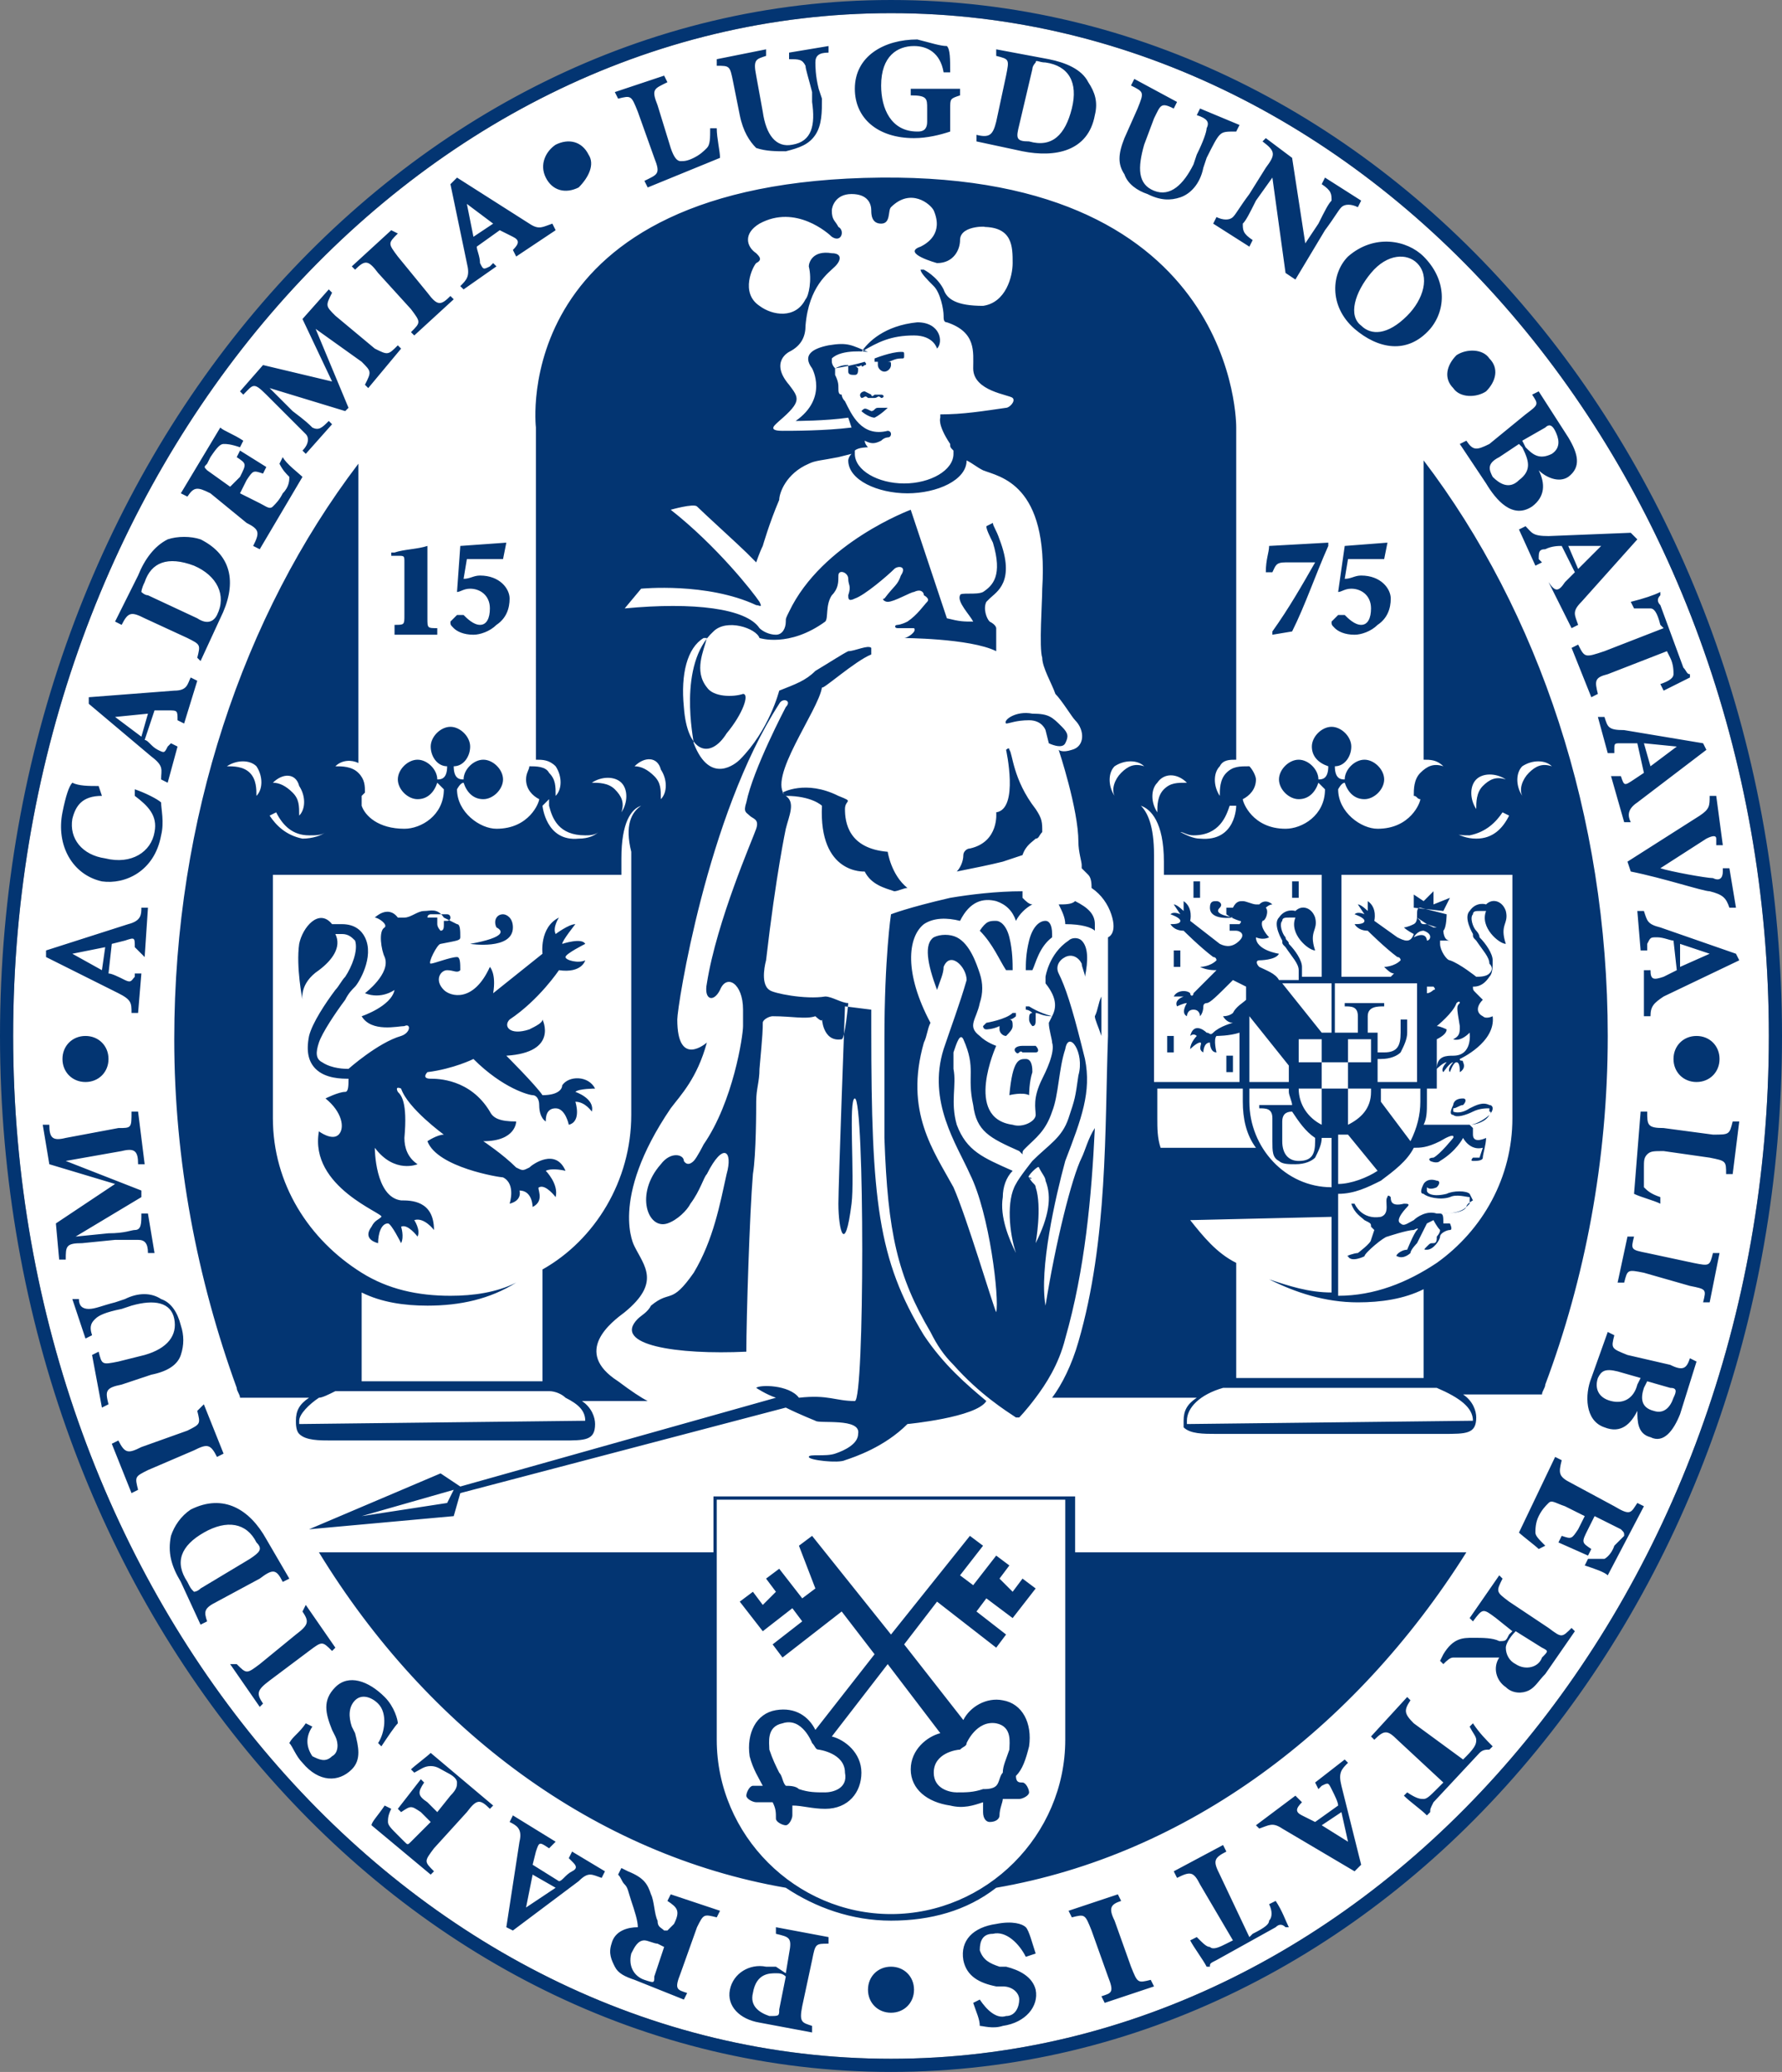 <?xml version="1.0" encoding="utf-8"?>
<!-- Generator: Adobe Illustrator 27.8.1, SVG Export Plug-In . SVG Version: 6.00 Build 0)  -->
<svg version="1.1" id="Laag_1" xmlns="http://www.w3.org/2000/svg" xmlns:xlink="http://www.w3.org/1999/xlink" x="0px" y="0px"
	 viewBox="0 0 54.2 63" style="enable-background:new 0 0 54.2 63;" xml:space="preserve">
<rect x="0" y="0" width="54.2" height="63" fill="#808080" stroke="none"/>
<style type="text/css">
	.st0{fill:#FFFFFF;}
	.st1{fill:#033572;}
</style>
<g>
	<g>
		<g>
			<path class="st0" d="M27.1,0.4c-14.7,0-26.7,14-26.7,31.1s12,31.1,26.7,31.1s26.7-14,26.7-31.1S41.8,0.4,27.1,0.4z"/>
			<path class="st1" d="M12,16.8c0.3-0.1,0.7-0.1,1-0.2v2.2c0,0.3,0,0.3,0.3,0.3v0.2H12V19c0.3,0,0.3,0,0.3-0.3v-1.6
				c0-0.2,0-0.2-0.2-0.2h-0.2v-0.1H12z M38.6,16.6c0,0.2-0.1,0.4-0.1,0.8h0.2c0.1-0.2,0.1-0.3,0.4-0.3H40c-0.4,0.7-0.8,1.4-1.3,2.1
				v0.1l0.6-0.1c0.4-0.8,0.7-1.7,1.1-2.6v-0.1L38.6,16.6L38.6,16.6z M40.9,16.6L40.7,18c0.1,0,0.2-0.1,0.4-0.1
				c0.3,0,0.6,0.2,0.6,0.6c0,0.3-0.1,0.5-0.3,0.5s-0.4-0.2-0.5-0.3c0,0-0.1,0-0.2,0c-0.1,0.1-0.1,0.1-0.2,0.2c0,0.1,0,0.1,0.1,0.2
				c0.1,0.1,0.3,0.2,0.6,0.2c0.2,0,0.5-0.1,0.7-0.3c0.3-0.2,0.4-0.5,0.4-0.8s-0.3-0.7-0.9-0.7c-0.2,0-0.3,0.1-0.5,0.1L41,17h1.1
				l0.1-0.5L40.9,16.6L40.9,16.6z M14,16.6L13.9,18c0.1,0,0.2-0.1,0.4-0.1c0.3,0,0.6,0.2,0.6,0.6c0,0.3-0.1,0.5-0.3,0.5
				s-0.4-0.2-0.5-0.3c0,0-0.1,0-0.2,0c-0.1,0.1-0.1,0.1-0.2,0.2c0,0.1,0,0.1,0.1,0.2c0.1,0.1,0.3,0.2,0.6,0.2c0.2,0,0.5-0.1,0.7-0.3
				c0.3-0.2,0.4-0.5,0.4-0.8s-0.3-0.7-0.9-0.7c-0.2,0-0.3,0.1-0.5,0.1l0.1-0.6h1.1l0.1-0.5L14,16.6L14,16.6z M53.8,31.5
				c0,17.1-12,31.1-26.7,31.1S0.4,48.6,0.4,31.5s12-31.1,26.7-31.1S53.8,14.4,53.8,31.5z M54.2,31.5C54.2,14.1,42.1,0,27.1,0
				C12.2,0,0,14.1,0,31.5S12.2,63,27.1,63C42.1,63,54.2,48.9,54.2,31.5z M26.2,12.5c0.1,0.1,0.3,0.2,0.4,0.2
				c0.2-0.1,0.4-0.3,0.4-0.3c-0.1,0-0.2,0-0.3,0s-0.1,0.1-0.2,0.1C26.3,12.4,26.3,12.4,26.2,12.5 M26.3,11.9c-0.1,0-0.2,0.1-0.1,0.2
				c0.1,0,0.1-0.1,0.2,0c0,0,0.1,0,0.2,0c0.1,0,0.1-0.1,0.2,0c0.1,0,0.1-0.1,0-0.1s-0.1,0-0.2,0c-0.1,0.1-0.1,0-0.1,0
				C26.3,11.9,26.3,11.9,26.3,11.9 M26.7,11.1L26.7,11.1L26.7,11.1L26.7,11.1z M27.4,10.7c-0.3,0-0.8,0.2-0.8,0.2V11h0.1l0,0
				c0,0,0,0,0,0.1s0.1,0.2,0.2,0.2c0.1,0,0.2-0.1,0.2-0.2c0-0.1,0-0.1-0.1-0.1c0.1,0,0.2-0.1,0.4-0.1c0.1,0,0.1,0,0.1-0.1
				C27.5,10.7,27.5,10.7,27.4,10.7 M26.2,10.7c0.5-0.3,0.9-0.5,1.6-0.5c0.6,0,0.7,0.4,0.7,0.4c0.2-0.2,0.1-0.8-0.6-0.8
				C26.9,9.9,26.4,10.4,26.2,10.7 M27,25.9c-1.2-0.1-1.3-0.9-1.3-1.3c0-0.3,0.3-0.2-0.2-0.4c-1-0.5-1.7-0.1-1.7-0.1l0.1,0.1
				c0.8,0,1.1,0.3,1.1,0.3c-0.1,2.1,1.3,2,1.3,2c0.2,0.4,0.6,0.5,0.9,0.6c0.1,0,0.3-0.1,0.4-0.1C27.1,26.6,27,25.9,27,25.9
				 M30.5,26.2l0.6-0.2c0.1-0.3,0.3-0.4,0.4-0.5c0.1,0,0.1-0.1,0.2-0.2c0-0.3,0-0.4-0.2-0.7c-0.7-0.9-0.7-1.7-0.8-1.8
				c0-0.1-0.1,0-0.1,0s0.4,1.8-0.3,1.9c0,0,0.1,0.9-0.8,1.1c-0.1,0-0.2,0.1-0.2,0.2c0,0.2-0.1,0.4-0.2,0.5
				C29.6,26.4,30.1,26.3,30.5,26.2C30.5,26.3,30.5,26.3,30.5,26.2 M30.6,22c0.1,0,0.3-0.1,0.7-0.1s0.5,0.3,0.5,0.3l0.1,0.4
				c0,0,0.4,0.2,0.5,0s0.1-0.3-0.1-0.5c-0.3-0.3-0.4-0.4-0.9-0.4C30.9,21.6,30.5,21.9,30.6,22L30.6,22 M21.4,19.4
				c-0.5,0.3-0.7,1.1-0.6,2.1c0.1,1.4,0.8,1.6,1.3,0.8c0.5-0.6,0.7-1.2,0.5-1.2c-0.3,0.1-0.9,0.1-1.1-0.2c-0.4-0.5-0.1-1.1,0-1.5
				L21.4,19.4 M30,42.6c-0.6-0.5-1.3-1.1-1.9-2c-1.4-2.3-1.6-4.1-1.6-9.3c0-0.2,0-0.4,0-0.6l-0.8-0.1c0,0-0.2,5.4-0.2,6
				c0,0.8,0.2,1.6,0.4,0c0.1-0.8-0.1-3.2,0.1-3.2c0.3,0,0.3,9.2,0,9.2c-0.6,0-0.8-0.2-1.7-0.1c-0.3-0.4-1.2-0.4-1.3-0.3
				c0,0,0.3,0.2,0.6,0.3L14,45.2l-0.6-0.4l-4,1.7l4.4-0.4l0.2-0.7l9.9-2.6c0.4,0.2,0.9,0.4,0.9,0.4c0.1,0.1,1.4-0.1,1.3,0.4
				c0,0.3-0.4,0.5-0.7,0.6s-0.8,0-0.8,0.1s0.9,0.2,1.1,0.1c0.3-0.1,1.2-0.4,1.9-1.1C27.6,43.3,29.7,43.1,30,42.6
				C30.1,42.7,30.1,42.7,30,42.6 M13.6,45.7L11,46.1l2.8-0.8L13.6,45.7z M14.3,28.7c0,0,1.3,0.2,1.3-0.5c0-0.3-0.2-0.4-0.3-0.4
				c-0.2,0-0.3,0.2-0.2,0.4C15.3,28.3,15.4,28.5,14.3,28.7 M13.3,28.1c0,0.1,0.1,0.2,0.1,0.2c0.1,0,0.1-0.1,0.1-0.2V28h0.1
				c0,0,0.1,0,0.1-0.1c0,0,0-0.1-0.1-0.1h-0.5c0,0-0.1,0-0.1,0.1c0,0,0,0,0.1,0h0.2C13.3,28,13.3,28,13.3,28.1 M17.1,33
				c0.2-0.3,0.8-0.3,1,0.1c0,0-0.5,0-0.6,0.1c0,0,0.6,0.2,0.5,0.6c0,0-0.2-0.3-0.5-0.3c0,0,0.2,0.6-0.2,0.7c0,0-0.1-0.5-0.4-0.5
				c-0.3,0-0.3,0.3-0.3,0.4c0,0-0.2-0.1-0.2-0.5c0-0.2-0.1-0.3-0.2-0.3c-0.1,0-0.9-0.2-1.8-1.1c0,0-0.6,0.3-1.4,0.4
				c0,0-0.2,0.2,0.1,0.2c0.2,0,1.2,0,1.8,1c0.1,0.2,0.3,0.3,0.8,0.3c0,0,0,0.6-1,0.6c0,0,0.6,0.4,1,0.8c0.2,0.1,0.2,0.1,0.4,0
				c0.1-0.1,0.8-0.6,1.1,0.1c0,0-0.4-0.1-0.6,0c0,0,0.4,0.4,0.3,0.8c0,0-0.3-0.4-0.5-0.3c-0.1,0,0.2,0.4-0.2,0.6c0,0,0-0.5-0.4-0.5
				c0,0,0.1,0.3-0.3,0.4c0,0,0.2-0.6-0.2-0.8c-0.1,0-2-0.3-2.3-1.1c0,0,0.3-0.2,0.5-0.2c0,0-1.1-0.8-1.3-1.4c0,0-0.2-0.1-0.1,0.1
				c0.1,0.1,0.3,0.3,0.2,1.4c0,0.3,0.1,0.6,0.4,0.8c0,0-0.7,0.3-1.3-0.5c0,0,0,1.5,0.8,1.6c0.3,0,1,0,1,0.9c0,0-0.3-0.4-0.6-0.3
				c0,0,0.2,0.3,0.1,0.5c0,0-0.3-0.4-0.5-0.3c0,0,0.1,0.3,0,0.5c0,0-0.3-0.6-0.4-0.6c-0.2,0-0.3,0.3-0.3,0.6c0,0-0.5-0.1-0.2-0.5
				c0.1-0.2,0.2-0.2,0.3-0.3s-2.2-0.9-1.9-2.6c0,0,0.4,0.3,0.6,0.1s0.1-0.7-0.4-1.1c0,0,0.4-0.2,0.6-0.2c0.1,0,0.1-0.2,0.1-0.4
				c-0.2,0-0.7,0-1-0.3c-0.2-0.2-0.3-0.5-0.2-1c0.1-0.4,0.5-1,0.8-1.4c0.1-0.1,0.2-0.3,0.3-0.4c0.2-0.3,0.4-0.8,0.3-1.1
				c-0.1-0.1-0.2-0.2-0.4-0.2c-0.1,0-0.2,0-0.2,0c0.2,0.4-0.1,0.8-0.5,1.1c-0.6,0.4-0.5,0.9-0.5,0.9s-0.2-1-0.1-1.7
				c0.1-0.5,0.6-1.1,1-0.6c0,0,0.2,0,0.3,0c0.4,0,0.6,0.2,0.7,0.4c0.3,0.6-0.2,1.4-0.3,1.5c-0.1,0.1-0.2,0.2-0.3,0.4
				c-0.3,0.4-0.7,1-0.8,1.3c-0.1,0.3-0.1,0.5,0.1,0.6c0.3,0.2,0.7,0.2,0.8,0.2c0,0,0.9-0.8,1.6-1c0.3-0.1,0.3-0.4,0.1-0.3
				c-0.2,0-1,0.2-1.3-0.3c0,0,0.9-0.3,1-0.8c0,0-0.4,0.3-0.9,0.1c0,0,0.8-0.6,0.6-1.1c-0.1-0.2-0.2-0.8,0-0.9
				c0.1-0.1-0.2-0.3-0.3-0.3c0,0,0.4-0.4,0.7,0h0.2c0.2,0,0.4-0.2,0.6-0.2c0.2,0,0.4-0.1,0.6,0.2c0,0,0.2,0.1,0.4,0.2
				c0.1,0,0.1,0.2,0.1,0.4c0,0.1-0.1,0.1-0.6,0.2c-0.1,0-0.4,0.6-0.3,0.6c0.1,0,0.6-0.2,0.8-0.2c0.1,0,0.1,0.2,0.1,0.4
				c-0.1,0.1-0.2,0-0.4,0s-0.4,0.3-0.1,0.6c0.2,0.2,0.9,0.4,1.4-0.7c0,0,0.2,0.2,0.1,0.8l1.5-1.2c0,0-0.1-0.8,0.5-1.1
				c0,0-0.2,0.3-0.1,0.5c0,0,0.4-0.3,0.6-0.3c0,0-0.4,0.5-0.4,0.6c0,0,0.6-0.2,0.7,0c0,0-0.6,0.3-0.6,0.4c0,0.1,0.4,0.2,0.6,0.1
				c0,0-0.1,0.4-0.8,0.3c0,0-0.6,0.9-1.5,1.5c-0.2,0.2,0,0.5,0.6,0.3c0.2-0.1,0.4-0.2,0.4-0.3c0,0,0.5,1-1.1,1.1
				c0,0,0.9,0.9,1.1,1.2C17,33.3,17.1,33.1,17.1,33 M43.7,37.6c0,0.1,0,0.2-0.1,0.2s-0.1,0-0.2,0.1s-0.1,0.1,0,0.1
				c0.2,0,0.4-0.3,0.4-0.4c0-0.1,0.2-0.2,0.3-0.2c0.1,0,0-0.2,0-0.2h-0.2c0-0.2,0-0.3-0.1-0.3c0.2,0,0.6,0,0.8-0.2
				c0-0.1,0.2-0.2,0.2-0.2l-0.1-0.2c-0.1-0.1-0.5-0.1-0.7,0c-0.4,0.1-0.6,0-0.6-0.1v-0.1c0.1,0.1,0.3,0,0.3,0c0.1-0.1,0.1-0.2,0-0.2
				c-0.3-0.1-0.4,0.1-0.4,0.1c-0.1,0.2-0.1,0.3,0,0.3c0.1,0.1,0.5,0.2,0.8,0.1c0.2-0.1,0.5,0,0.6,0c0,0,0,0.1,0,0.2l-0.1,0.1
				c-0.1,0.2-0.6,0.2-0.9,0.2c-0.3-0.1-0.6,0.1-0.7,0.2c-0.2,0.1-0.3,0.2-0.4,0.1c-0.2-0.1,0.2-0.5,0.2-0.5c0.1-0.1,0-0.1-0.1-0.1
				c-0.4,0.1-0.4-0.1-0.4-0.2c-0.1-0.1-0.1,0-0.1,0c-0.1,0.1,0.1,0.5-0.2,0.6c-0.6,0.1-0.8-0.4-0.8-0.4h-0.1
				c0.1,0.3,0.3,0.4,0.4,0.5c0.2,0.1,0.2,0.1,0.2,0.2l0.1,0.1l-0.1,0.3c0,0.1-0.4,0.4-0.4,0.4c-0.1,0-0.4,0.1-0.3,0.1
				c0.1,0.2,0.5,0,0.5,0c0-0.1,0.6-0.6,0.7-0.6c0,0,0.6-0.2,0.8-0.2c0.2-0.1,0.1,0,0.1,0C43,37.5,42.8,38,42.8,38
				c-0.2,0-0.4,0.2-0.3,0.2c0.2,0.1,0.4-0.1,0.4-0.1c0-0.1,0.2-0.3,0.2-0.3l0.3-0.6l0.2-0.1c0,0,0.1,0.2,0.2,0.3
				C43.8,37.5,43.7,37.6,43.7,37.6 M43.9,27.7l0.2-0.4l-0.5,0.2v-0.4l-0.3,0.3L43,27.2v0.4L43.9,27.7z M37.5,27.9
				c-0.5-0.1-0.5-0.2-0.4-0.3s0-0.2-0.1-0.2s-0.2,0-0.2,0.2C36.8,28,37.5,27.9,37.5,27.9 M36.5,26.8h-0.2v0.5h0.2V26.8z M39.5,26.8
				h-0.2v0.5h0.2V26.8z M35.9,28.9h-0.2v0.5h0.2V28.9z M35.7,31.5h-0.2V32h0.2V31.5z M37.5,32.1h-0.2v0.5h0.2V32.1z M31.4,32.6
				c0-0.1,0-0.4-0.2-0.4s-0.4,0-0.5,1.1c0,0,0.4-0.1,0.6,0C31.3,33.3,31.3,32.9,31.4,32.6 M31.8,28c-0.2,0-0.4,0.2-0.5,0.6
				c-0.1,0.4-0.1,0.7-0.1,0.9c0.1,0,0.1,0,0.2,0c0.1-0.2,0.2-0.7,0.6-1c0,0,0,0,0-0.1C32,28.1,31.9,28,31.8,28 M30.6,29.5
				c0,0,0.1,0,0.2,0c0-0.2,0-0.6-0.1-1S30.4,28,30.3,28c-0.2,0-0.3,0-0.5,0.3C30.2,28.7,30.4,29.2,30.6,29.5
				C30.5,29.5,30.6,29.5,30.6,29.5 M33.5,31.5c0-0.4,0-0.8,0-1.2c-0.1,0.2-0.1,0.4-0.2,0.6C33.3,31,33.4,31.2,33.5,31.5 M31.3,35.8
				C31.4,35.8,31.4,35.9,31.3,35.8c0.1,0.2,0.2,0.2,0.2,0.3c0.2,0.6,0,1.7,0,1.7c0.4-0.8,0.5-1.4,0.3-1.9c0-0.1-0.1-0.2-0.2-0.4
				C31.6,35.4,31.2,35.8,31.3,35.8 M32,30.9c0.1-0.2,0.2-0.5-0.2-1v-0.2c0,0,0.1-0.7,0.7-1.1c0.1-0.1,0.3-0.1,0.4,0
				c0.2,0.2,0.2,0.6,0.1,1.1c0-0.1-0.1-0.3-0.1-0.4c-0.1-0.2-0.3-0.3-0.5-0.2s-0.3,0.3-0.2,0.5c0.2,0.4,0.4,1,0.7,2.2l0.1,0.4
				c0.2,1-0.1,1.8-0.6,3.1c-0.3,1.1-0.8,3.3-0.6,4.4c0.3-1.9,0.8-3.9,1.1-4.5c0.1-0.2,0.2-0.6,0.4-0.9c-0.1,2.1-0.3,4.3-0.9,6.4
				c-0.2,0.8-0.6,1.4-0.9,1.8c-0.3,0.4-0.5,0.6-0.5,0.6l0,0l0,0c0,0,0,0-0.1,0l0,0c-0.3-0.2-1.1-0.7-1.9-1.6c-0.3-0.3-0.5-0.6-0.7-1
				c-1-1.7-1.3-3-1.4-5.9c0-0.6,0-1.3,0-2.2c0-0.3,0-0.6,0-0.8c0-2.5,0.2-3.8,0.2-3.8s0.5-0.2,1.8-0.5c0.6-0.1,1.4-0.2,2.2-0.2
				c0,0,0,0.1,0,0.2c0.1,0.1,0.2,0.2,0.3,0.2c-0.2,0.1-0.4,0.3-0.5,0.5c-0.1-0.3-0.3-0.5-0.6-0.6c-0.4-0.1-0.8,0-1.1,0.6
				c-0.4-0.1-0.8-0.1-1.1,0.1c-0.5,0.4-0.6,1.5,0.2,3c-0.1,0.2-0.1,0.4-0.2,0.6c-0.6,2.1,0.3,3.3,0.9,4.4c0.4,0.9,1.2,3.6,1.3,3.8
				c0.1-0.4-0.2-3-0.8-4.2c-0.4-0.9-1.3-2.2-0.8-3.8c0.2-0.6,0.5-1.4,0.7-2.1c0-0.4-0.5-0.9-0.7-0.4c0,0.2-0.1,0.4-0.2,0.7
				c-0.3-0.8-0.4-1.4-0.1-1.6c0.2-0.1,0.5-0.1,0.7,0c0.4,0.2,0.6,0.8,0.7,1.1l0,0c0.1,0.3,0.1,0.6,0,0.9c-0.1,0.5-0.4,0.7,0,1
				c0.2,0.2,0.5,0.3,0.5,0.3s-1,2.2,0.5,2.4c0.3,0.1,0.7-0.1,0.7-0.3s-0.1-0.5,0.2-1.1c0.1-0.2,0.4-0.8,0.3-1.1
				c0-0.1-0.1-0.4-0.1-0.6 M30.9,36c0.1-0.2,0.5-0.7,0.5-0.7c0.5-0.5,0.9-0.7,1.1-1.3c0.2-0.6,0.2-0.6,0.3-1.3
				c0.2-0.7-0.3-1.4-0.4-0.8c-0.2,0.6-0.2,1.4-0.4,1.9c-0.2,0.6-0.5,0.8-0.8,1.1c-0.1,0.1-0.1,0.1-0.1,0.2L31,35
				c-0.9-0.4-1.3-0.6-1.4-1.4c-0.2-0.9,0.1-1.1-0.3-2c-0.1-0.2-0.2,0.1-0.3,0.4c0,0.1,0,0.3,0,0.5c0.1,0.5-0.1,1,0.1,1.7
				c0.3,0.8,0.8,1,1.7,1.4c-0.2,0.2-0.3,0.5-0.3,0.8c-0.1,0.6,0.2,1.3,0.4,1.7C30.7,37.5,30.6,36.5,30.9,36 M33.3,28.3
				C33.3,28.3,33.3,28.4,33.3,28.3c0,0,0-0.1,0-0.2c0-0.3-0.2-0.5-0.6-0.7c-0.1,0.1-0.3,0.1-0.5,0.1c0.1,0.2,0.2,0.4,0.2,0.6
				C32.9,28.1,33.2,28.2,33.3,28.3 M30.8,31.2c0-0.1,0-0.2-0.1-0.2c0.1,0,0.2-0.1,0.2-0.1v-0.1h-0.1C30.6,31,30,31.1,30,31.1
				l-0.1,0.1c0,0,0,0.1,0.1,0.1c0,0,0.2,0,0.4-0.1v0.1c0,0.1,0.1,0.2,0.2,0.2C30.7,31.4,30.8,31.3,30.8,31.2 M32,30.9
				c-0.4-0.1-0.7-0.3-0.7-0.3h-0.1v0.1c0,0,0.1,0,0.2,0.1c-0.1,0-0.1,0.1-0.1,0.2c0,0.1,0.1,0.2,0.1,0.2c0.1,0,0.1-0.1,0.1-0.2
				c0-0.1,0-0.1,0-0.2C31.6,30.8,31.7,30.9,32,30.9 M31.2,32.2c-0.2,0-0.4,0-0.5,1.1c0,0,0.4-0.1,0.6,0c0,0,0-0.5,0.1-0.7
				C31.4,32.5,31.4,32.2,31.2,32.2 M31.1,31.8C31,31.8,31.1,31.8,31.1,31.8c-0.2,0-0.3,0.1-0.2,0.2c0.1,0.1,0.1-0.1,0.2,0
				c0,0,0.1,0,0.2,0c0.1,0,0.1,0,0.2,0c0.1,0,0.1-0.1,0-0.2c-0.1,0-0.1,0-0.2,0S31.2,31.8,31.1,31.8 M16.8,42.2L16.8,42.2L16.8,42.2
				L16.8,42.2 M10.2,42.2L10.2,42.2C10.3,42.2,10.3,42.2,10.2,42.2C10.3,42.2,10.2,42.2,10.2,42.2 M21.8,52.9c0,2.9,2.4,5.3,5.3,5.3
				c2.9,0,5.3-2.4,5.3-5.3v-7.3H21.8V52.9 M44.6,47.2c-3.4,5.4-8.5,9.2-14.3,10.2c-0.9,0.7-2,1-3.2,1s-2.3-0.4-3.2-1
				c-5.8-1-10.9-4.8-14.2-10.2h12v-1.6v-0.1h0.1h10.8h0.1v0.1v1.6H44.6 M30.7,53.2c0-0.2,0.1-0.7-0.4-0.8c-0.6-0.1-0.9,0.6-0.9,0.6
				c0,0.1-0.1,0.1-0.2,0.2c-0.1,0-0.8,0.1-0.8,0.7c0,0.5,0.5,0.6,0.7,0.6c0.3,0,0.5,0,0.8-0.1c0.1,0,0.3,0,0.4-0.1
				c0.1-0.1,0.1-0.3,0.2-0.4C30.5,53.7,30.6,53.5,30.7,53.2 M31.1,54.2c0.1,0,0.2,0.2,0.2,0.3c0,0.1-0.2,0.2-0.3,0.2
				c-0.2,0-0.3,0-0.5,0c0,0.1-0.1,0.3-0.1,0.5c0,0.1-0.1,0.2-0.3,0.2c-0.1,0-0.2-0.1-0.2-0.3c0-0.1,0-0.2,0-0.3l0,0
				c-0.3,0.1-0.6,0.2-1,0.1c-0.7-0.1-1.2-0.5-1.2-1.1s0.5-1,0.9-1.1L27,50.6l-1.7,2.2c0.4,0.1,0.9,0.5,0.9,1.1S25.8,55,25.1,55
				c-0.4,0-0.7-0.1-1-0.1l0,0c0,0.1,0,0.2,0,0.3c0,0.1-0.1,0.3-0.2,0.3c-0.1,0-0.3-0.1-0.3-0.2c0-0.2,0-0.3-0.1-0.5
				c-0.1,0-0.3,0-0.5,0c-0.1,0-0.3-0.1-0.3-0.2s0.1-0.3,0.2-0.3c0.1,0,0.2,0,0.3,0l0,0c-0.1-0.2-0.3-0.5-0.4-0.9
				c-0.1-0.7,0.2-1.3,0.8-1.4s1,0.2,1.2,0.6l1.8-2.3l-1-1.3l0,0l-1.8,1.4L23.5,50l0.9-0.7l-0.3-0.4l-0.9,0.7l-0.7-0.9l0.4-0.3
				l0.3,0.4l0.4-0.4L23.3,48l0.4-0.3l0.7,0.9l0.4-0.3L24.3,47l0.4-0.3l2.4,3l2.4-3l0.4,0.3l-0.7,0.9l0.4,0.3l0.7-0.9l0.4,0.3
				L30.4,48l0.4,0.4l0.3-0.4l0.4,0.3l-0.7,0.9L30,48.6L29.7,49l0.9,0.7l-0.3,0.4l-1.8-1.4l0,0l-1,1.3l1.8,2.3
				c0.2-0.4,0.7-0.7,1.2-0.6c0.6,0.1,0.9,0.7,0.8,1.4c-0.1,0.4-0.2,0.7-0.4,0.9l0,0C30.9,54.2,31,54.2,31.1,54.2 M25.7,53.9
				c0-0.6-0.8-0.7-0.8-0.7c-0.1,0-0.1-0.1-0.2-0.2c0,0-0.3-0.8-0.9-0.6c-0.5,0.1-0.4,0.6-0.4,0.8c0.1,0.3,0.2,0.5,0.3,0.7
				c0.1,0.1,0.1,0.3,0.2,0.4c0.1,0,0.3,0,0.4,0.1c0.3,0.1,0.5,0.1,0.8,0.1C25.3,54.5,25.8,54.4,25.7,53.9 M23.9,60.1
				C23.8,60,23.7,60,23.6,60c-0.2,0-0.6,0-0.7,0.6c-0.1,0.4,0.2,0.6,0.5,0.7c0.3,0,0.3,0,0.3-0.2L23.9,60.1z M24,59.4
				c0.1-0.5,0-0.5-0.4-0.6v-0.2l1.6,0.3v0.2c-0.4,0-0.4,0-0.5,0.5L24.4,61c-0.1,0.5,0,0.5,0.3,0.6v0.2l-1.6-0.3
				c-0.6-0.1-1-0.5-0.9-1s0.6-0.8,1.1-0.7c0.1,0,0.2,0,0.3,0l0.3,0.2L24,59.4z M20.2,59.2L20,59.1c-0.1,0-0.3-0.1-0.4-0.1
				c-0.2,0-0.3,0.2-0.4,0.4c-0.1,0.4,0.1,0.7,0.4,0.8c0.3,0.1,0.3,0.1,0.3-0.1L20.2,59.2z M20.5,58.5c0.2-0.4,0.1-0.5-0.2-0.7
				l0.1-0.2l1.5,0.5l-0.1,0.2c-0.4-0.1-0.4-0.1-0.6,0.3L20.7,60c-0.2,0.5-0.1,0.5,0.2,0.6l-0.1,0.2l-1.5-0.6
				c-0.3-0.1-0.5-0.2-0.6-0.4c-0.1-0.2-0.2-0.4-0.1-0.7c0.1-0.4,0.5-0.5,0.8-0.5c0-0.2-0.1-0.5-0.2-0.8c-0.1-0.3-0.1-0.4-0.2-0.5
				c-0.1-0.1-0.1-0.2-0.2-0.3l0.1-0.2l0.2,0.1c0.5,0.2,0.6,0.4,0.7,0.7c0.1,0.2,0.1,0.6,0.2,0.8c0,0.2,0.1,0.2,0.2,0.3h0.1
				L20.5,58.5z M16.9,57.4L16.2,57L16,58l0,0L16.9,57.4z M16.7,56.2L16.7,56.2c-0.3-0.2-0.3-0.2-0.4,0.1l-0.1,0.4l0.8,0.5
				c0.1,0,0.2-0.2,0.4-0.3c0.2-0.1,0.1-0.2,0-0.3l-0.1-0.1l0.1-0.2l1,0.6l-0.1,0.2c-0.3-0.1-0.4-0.2-0.7,0.1l-2,1.5l-0.2-0.1
				l0.4-2.6c0.1-0.4-0.1-0.5-0.3-0.6l0.1-0.2l1.3,0.8L16.7,56.2z M14.2,55.1c0.3-0.4,0.4-0.4,0.7-0.1l0.1-0.1l-1.9-1.6
				c-0.1,0.1-0.5,0.4-0.6,0.5l0.1,0.1c0.2-0.1,0.3-0.2,0.5-0.2s0.3,0.1,0.5,0.2s0.3,0.2,0.3,0.3c0,0.1,0,0.2-0.2,0.4l-0.4,0.5
				L13,54.8c-0.3-0.2-0.3-0.3-0.1-0.6l-0.1-0.1L12.1,55l0.1,0.1c0.3-0.2,0.3-0.2,0.6,0l0.3,0.3L12.5,56c-0.1,0.1-0.1,0.1-0.2,0
				l-0.2-0.2c-0.2-0.2-0.3-0.3-0.3-0.4s0-0.2,0.1-0.4l-0.2-0.1c-0.2,0.3-0.4,0.5-0.4,0.6l1.8,1.5l0.1-0.1c-0.3-0.3-0.3-0.3,0-0.7
				L14.2,55.1z M11.6,53.1c0.2-0.3,0.4-0.6,0.5-0.7c0-0.1-0.1-0.5-0.4-0.8c-0.5-0.5-1.1-0.7-1.5-0.3c-0.4,0.4-0.3,0.8-0.1,1.3
				l0.1,0.2c0.1,0.2,0.1,0.5-0.1,0.6c-0.2,0.2-0.4,0.1-0.6,0c-0.2-0.3-0.2-0.6,0-0.9l-0.2-0.1c-0.2,0.3-0.4,0.4-0.5,0.6
				c0.1,0.1,0.2,0.4,0.4,0.6c0.5,0.6,1.1,0.6,1.5,0.2c0.3-0.3,0.2-0.7,0.1-1.1l-0.1-0.2c-0.1-0.3-0.1-0.6,0.1-0.8
				c0.2-0.2,0.5-0.1,0.7,0.1c0.3,0.3,0.2,0.9,0,1.2L11.6,53.1z M7.9,50.6c-0.4,0.3-0.4,0.3-0.7,0H7l0.9,1.3L8,51.8
				c-0.2-0.3-0.2-0.4,0.2-0.7l1.2-0.9c0.4-0.3,0.4-0.3,0.7,0l0.1-0.1l-0.9-1.3L9.2,49c0.2,0.3,0.2,0.4-0.2,0.7L7.9,50.6z M7.6,47.4
				c0.3-0.2,0.4-0.3,0.2-0.5c-0.3-0.6-0.9-0.7-1.6-0.3c-0.7,0.4-0.9,0.9-0.5,1.5c0.1,0.2,0.1,0.2,0.2,0.3c0,0,0.1,0,0.2-0.1
				L7.6,47.4z M5.5,48.1c-0.3-0.5-0.4-0.9-0.3-1.4c0.1-0.3,0.3-0.6,0.6-0.8c1-0.5,1.8,0,2.3,0.9L8.8,48l-0.2,0.1
				c-0.2-0.4-0.3-0.4-0.7-0.1l-1.3,0.7c-0.4,0.2-0.4,0.3-0.3,0.6l-0.2,0.1L5.5,48.1z M4.3,44c-0.4,0.2-0.5,0.2-0.7-0.2l-0.2,0.1
				L4,45.4l0.2-0.1c-0.1-0.4-0.1-0.4,0.3-0.6l1.4-0.6c0.4-0.2,0.5-0.2,0.7,0.2l0.2-0.1l-0.6-1.5L6,42.9c0.1,0.4,0.1,0.4-0.3,0.6
				L4.3,44z M3.1,42.8l0.2-0.1c-0.1-0.4-0.1-0.5,0.4-0.6l0.9-0.3c0.5-0.1,0.8-0.3,0.9-0.6s0.1-0.6,0-0.9c-0.1-0.4-0.3-0.7-0.6-0.8
				c-0.3-0.2-0.7-0.2-1.1,0l-0.3,0.1c-0.4,0.1-0.6,0.2-0.8,0.2c-0.2,0-0.3-0.1-0.3-0.3H2.2l0.4,1.2l0.2-0.1c-0.1-0.3,0-0.4,0.1-0.5
				s0.3-0.2,0.8-0.3L4,39.7c0.7-0.2,1.2-0.1,1.3,0.4c0.1,0.5-0.2,0.9-0.9,1.1l-0.8,0.2c-0.5,0.1-0.5,0.1-0.6-0.3l-0.2,0.1L3.1,42.8z
				 M1.5,35.4l2,0.6l-1.8,1.2l0.1,1.1H2c0-0.4,0-0.5,0.5-0.5l1-0.1c0.4,0,0.6,0,0.7,0c0.2,0,0.3,0.1,0.3,0.4h0.2l-0.2-1.2H4.3
				c0,0.3,0,0.5-0.2,0.5c-0.1,0-0.3,0.1-0.8,0.1l-1,0.1l0,0l2-1.2v-0.2L2,35.3l0,0L3.7,35c0.4-0.1,0.5,0,0.5,0.4h0.2l-0.2-1.6H4
				c0,0.5,0,0.5-0.4,0.5L2,34.6c-0.4,0.1-0.5,0-0.5-0.4H1.3L1.5,35.4z M2.6,31.5c-0.4,0-0.7,0.3-0.7,0.7s0.3,0.7,0.7,0.7
				c0.4,0,0.7-0.3,0.7-0.7C3.3,31.8,3,31.5,2.6,31.5 M3.1,29.5l0.1-0.7l-1,0.2l0,0L3.1,29.5z M4.1,28.8L4.1,28.8
				c0-0.3,0-0.3-0.3-0.2l-0.4,0.1l-0.1,0.9c0.1,0,0.3,0.1,0.5,0.2c0.2,0.1,0.2,0,0.3-0.1v-0.1h0.2l-0.1,1.2H4c0-0.3,0-0.4-0.4-0.6
				l-2.2-1.1v-0.2l2.5-0.8c0.4-0.1,0.4-0.3,0.4-0.5h0.2l-0.1,1.5L4.1,28.8z M3,23.9c-0.3,0-0.6,0-0.8-0.1c-0.1,0.1-0.2,0.4-0.3,0.9
				c-0.2,1,0.3,1.9,1.2,2.1c0.7,0.1,1.6-0.3,1.8-1.4c0.1-0.4,0-0.8,0-1c-0.1-0.1-0.5-0.3-0.8-0.4v0.2c0.4,0.3,0.7,0.6,0.6,1.1
				c-0.1,0.6-0.7,1-1.5,0.8c-0.7-0.1-1.1-0.6-1-1.2c0.1-0.4,0.3-0.7,0.9-0.7L3,23.9z M4.3,22.4l0.2-0.7l-1,0.1l0,0L4.3,22.4z
				 M5.4,21.9L5.4,21.9c0-0.3,0-0.3-0.3-0.3H4.7l-0.3,0.9c0.1,0,0.2,0.2,0.4,0.3C5,22.9,5,22.9,5.1,22.7l0.1-0.1l0.2,0.1l-0.3,1.1
				l-0.2-0.1c0-0.3,0.1-0.4-0.3-0.7l-1.9-1.6v-0.2L5.3,21c0.4,0,0.4-0.2,0.5-0.4L6,20.7L5.6,22L5.4,21.9z M6,18.8
				c0.3,0.2,0.5,0.1,0.6-0.1c0.3-0.6,0-1.2-0.7-1.5c-0.8-0.3-1.3-0.1-1.5,0.5C4.3,17.9,4.3,18,4.3,18s0.1,0.1,0.2,0.1L6,18.8z
				 M4.2,17.5c0.2-0.5,0.5-0.9,0.9-1.1c0.3-0.1,0.7-0.1,1,0c1,0.5,1.1,1.4,0.6,2.4l-0.6,1.3L6,20c0.1-0.4,0.1-0.4-0.3-0.6l-1.3-0.6
				C4,18.6,3.9,18.6,3.7,19l-0.2-0.1L4.2,17.5z M7.5,15.9c0.4,0.2,0.4,0.3,0.2,0.7l0.2,0.1l1.3-2.2c-0.1-0.1-0.5-0.4-0.6-0.6
				l-0.1,0.2c0.1,0.2,0.2,0.3,0.3,0.4c0,0.1,0,0.3-0.2,0.5c-0.1,0.2-0.2,0.3-0.3,0.4c-0.1,0.1-0.2,0-0.4-0.1L7.3,15l0.2-0.4
				c0.2-0.3,0.2-0.3,0.5-0.2l0.1-0.2l-0.8-0.5l-0.1,0.2c0.3,0.2,0.3,0.2,0.1,0.6L7,14.8l-0.7-0.5c-0.1-0.1-0.1-0.1,0-0.2l0.1-0.2
				c0.2-0.3,0.3-0.4,0.4-0.4s0.2,0,0.5,0.1l0.1-0.2c-0.3-0.2-0.6-0.3-0.7-0.4l-1.2,2l0.2,0.1C5.9,14.8,6,14.8,6.4,15L7.5,15.9z
				 M7.5,15.9c0.4,0.2,0.4,0.3,0.2,0.7l0.2,0.1l1.3-2.2c-0.1-0.1-0.5-0.4-0.6-0.6l-0.1,0.2c0.1,0.2,0.2,0.3,0.3,0.4
				c0,0.1,0,0.3-0.2,0.5c-0.1,0.2-0.2,0.3-0.3,0.4c-0.1,0.1-0.2,0-0.4-0.1L7.3,15l0.2-0.4c0.2-0.3,0.2-0.3,0.5-0.2l0.1-0.2l-0.8-0.5
				l-0.1,0.2c0.3,0.2,0.3,0.2,0.1,0.6L7,14.8l-0.7-0.5c-0.1-0.1-0.1-0.1,0-0.2l0.1-0.2c0.2-0.3,0.3-0.4,0.4-0.4s0.2,0,0.5,0.1
				l0.1-0.2c-0.3-0.2-0.6-0.3-0.7-0.4l-1.2,2l0.2,0.1C5.9,14.8,6,14.8,6.4,15L7.5,15.9z M9.2,9.7l0.9,1.9L8,11.1l-0.7,0.8L7.4,12
				c0.3-0.3,0.3-0.4,0.7,0l0.7,0.7c0.3,0.3,0.4,0.4,0.5,0.5s0.1,0.3-0.1,0.5l0.1,0.1l0.8-0.9L10,12.8C9.8,13,9.7,13.1,9.5,13
				c-0.1-0.1-0.2-0.2-0.6-0.5l-0.7-0.7l0,0l2.3,0.7l0.1-0.1l-1-2.4l0,0l1.4,1c0.3,0.3,0.3,0.3,0.1,0.7l0.1,0.1l1-1.2l-0.1-0.1
				c-0.3,0.3-0.3,0.3-0.7,0.1l-1.2-1c-0.3-0.3-0.3-0.3-0.1-0.7L10,8.8L9.2,9.7z M12.1,7.8c-0.3-0.4-0.3-0.4,0-0.7L11.9,7l-1.2,1.1
				l0.1,0.1c0.3-0.3,0.4-0.3,0.7,0.1l1,1.1c0.3,0.4,0.3,0.4,0,0.7l0.1,0.1l1.2-1.1L13.7,9c-0.3,0.3-0.4,0.3-0.7-0.1L12.1,7.8z
				 M14.4,7.2L15,6.8l-0.8-0.6l0,0L14.4,7.2z M15.6,7.6L15.6,7.6c0.2-0.2,0.2-0.3,0-0.4L15.2,7l-0.7,0.5c0,0.1,0.1,0.3,0.1,0.5
				c0.1,0.2,0.1,0.2,0.3,0.1L15,8l0.1,0.1l-1,0.7L14,8.7c0.2-0.2,0.3-0.3,0.2-0.7l-0.5-2.4l0.2-0.2l2.2,1.4c0.3,0.2,0.4,0.1,0.7,0
				L16.9,7l-1.2,0.8L15.6,7.6z M17.9,4.7c-0.2-0.4-0.6-0.5-1-0.3c-0.3,0.2-0.5,0.6-0.3,1s0.6,0.5,1,0.3C17.9,5.4,18.1,5,17.9,4.7
				 M21.9,4.8c0-0.2-0.1-0.6-0.1-0.9h-0.2c0,0.3,0,0.5-0.1,0.6s-0.2,0.2-0.4,0.3c-0.2,0.1-0.3,0.1-0.4,0.1c-0.1,0-0.2-0.1-0.3-0.4
				L20,3.2c-0.2-0.5-0.1-0.5,0.3-0.7l-0.1-0.2l-1.5,0.5L18.8,3c0.4-0.1,0.4-0.1,0.6,0.4l0.5,1.4c0.2,0.5,0.1,0.5-0.3,0.7l0.1,0.2
				L21.9,4.8z M21.8,1.8V2c0.4,0,0.4,0,0.5,0.5l0.2,1c0.1,0.5,0.3,0.8,0.5,1c0.3,0.1,0.6,0.1,0.9,0.1c0.4-0.1,0.7-0.2,0.9-0.5
				S25,3.4,25,3l-0.1-0.3c-0.1-0.4-0.1-0.7-0.1-0.8c0-0.2,0.1-0.3,0.4-0.3V1.4L24,1.6v0.2c0.3,0,0.4,0,0.5,0.2
				c0,0.1,0.1,0.4,0.2,0.8v0.3c0.1,0.7,0,1.2-0.6,1.3c-0.5,0.1-0.8-0.3-0.9-1L23,2.3c-0.1-0.5,0-0.5,0.3-0.6V1.5L21.8,1.8z
				 M28.9,2.2c0-0.4,0-0.7-0.1-0.8c-0.2,0-0.5-0.1-0.9-0.2c-1,0-1.9,0.5-1.9,1.5c0,0.9,0.7,1.5,1.8,1.5c0.4,0,0.8-0.1,1.1-0.2
				c0-0.1,0-0.2,0-0.4V3.3c0-0.3,0-0.3,0.3-0.4V2.7h-1.5v0.2c0.5,0,0.5,0.1,0.5,0.4v0.4C28.2,4,28,4,27.9,4c-0.8,0-1.1-0.7-1.1-1.4
				c0-0.9,0.5-1.2,1-1.2c0.4,0,0.8,0.2,0.9,0.8L28.9,2.2z M31,3.8c-0.1,0.4-0.1,0.5,0.3,0.5c0.7,0.2,1.1-0.2,1.3-1S32.5,2,31.8,1.9
				c-0.2,0-0.3-0.1-0.3,0c0,0-0.1,0.1-0.1,0.2L31,3.8z M31.9,1.8c0.5,0.1,1,0.3,1.2,0.7c0.2,0.3,0.3,0.6,0.2,1
				c-0.2,1.1-1.2,1.3-2.2,1.1l-1.4-0.3V4.1c0.4,0.1,0.5,0,0.6-0.4l0.3-1.4c0.1-0.5,0.1-0.5-0.3-0.6V1.5L31.9,1.8z M34.5,2.4
				l-0.1,0.2c0.4,0.2,0.4,0.2,0.2,0.7l-0.4,0.9C34,4.7,34,5,34.2,5.3c0.1,0.3,0.4,0.5,0.7,0.6c0.4,0.2,0.7,0.2,1,0.1
				s0.6-0.4,0.7-0.9l0.1-0.3c0.2-0.4,0.3-0.6,0.4-0.7C37.2,4,37.3,4,37.6,4l0.1-0.2l-1.2-0.5l-0.1,0.2c0.3,0.1,0.4,0.2,0.3,0.4
				c0,0.1-0.1,0.4-0.3,0.8L36.3,5c-0.3,0.6-0.7,1-1.2,0.8s-0.5-0.7-0.3-1.4l0.3-0.8c0.2-0.4,0.2-0.5,0.6-0.3l0.1-0.2L34.5,2.4z
				 M40.3,7c0.3-0.4,0.4-0.6,0.5-0.7s0.3-0.1,0.5,0l0.1-0.2l-1.1-0.7l-0.1,0.2c0.3,0.2,0.3,0.3,0.3,0.5c-0.1,0.1-0.2,0.3-0.4,0.7
				l-0.4,0.6l0,0l-0.4-2.6l-0.8-0.6l-0.1,0.1c0.4,0.3,0.4,0.4,0.1,0.8L38,5.9c-0.3,0.4-0.4,0.6-0.5,0.7s-0.3,0.1-0.5,0l-0.1,0.2
				L38,7.5l0.1-0.2c-0.3-0.2-0.3-0.3-0.3-0.5c0.1-0.1,0.2-0.3,0.4-0.7l0.5-0.7l0,0l0.4,2.9l0.3,0.2L40.3,7z M41.7,8.3
				c-0.5,0.6-0.7,1.3-0.3,1.6c0.3,0.3,0.8,0.3,1.4-0.3c0.5-0.5,0.7-1.2,0.3-1.6C42.8,7.7,42.2,7.7,41.7,8.3 M43.3,7.8
				C44,8.5,44,9.4,43.5,10c-0.7,0.8-1.6,0.6-2.3,0c-0.8-0.7-0.7-1.7-0.2-2.2C41.8,7.1,42.8,7.3,43.3,7.8 M45.2,11.9
				c0.3-0.3,0.4-0.7,0.1-1c-0.2-0.3-0.7-0.3-1-0.1c-0.3,0.3-0.4,0.7-0.1,1C44.4,12.1,44.9,12.1,45.2,11.9 M46.3,13.4l0.1,0.2
				c0.2,0.2,0.4,0.4,0.8,0.2c0.3-0.2,0.2-0.5,0.1-0.7S47.1,12.9,47,13L46.3,13.4z M46.2,13.5l-0.6,0.4c-0.4,0.2-0.3,0.4-0.2,0.6
				c0.2,0.2,0.5,0.4,0.8,0.1c0.4-0.3,0.3-0.6,0.1-1L46.2,13.5z M46.4,12.6c0.4-0.3,0.4-0.3,0.2-0.6l0.2-0.1l0.9,1.4
				c0.3,0.5,0.4,0.9,0,1.2c-0.3,0.2-0.7,0-0.9-0.2l0,0c0.2,0.4,0.2,0.8-0.2,1.1c-0.6,0.4-1.1-0.2-1.4-0.7l-0.8-1.2l0.2-0.1
				c0.2,0.3,0.3,0.3,0.7,0.1L46.4,12.6z M47.7,16.6l0.3,0.7l0.7-0.7l0,0H47.7z M47.1,17.7L47.1,17.7c0.2,0.3,0.3,0.3,0.5,0l0.3-0.3
				l-0.4-0.8c-0.1,0-0.3,0-0.5,0.1c-0.2,0-0.2,0.1-0.2,0.3l0.1,0.1l-0.2,0.1l-0.5-1.1l0.2-0.1c0.2,0.2,0.2,0.3,0.7,0.3l2.5-0.1
				l0.2,0.2l-1.7,1.9c-0.3,0.3-0.2,0.4-0.1,0.7l-0.2,0.1L47.1,17.7L47.1,17.7z M50.7,19.8l0.1,0.2c0.1,0.2,0.1,0.4,0.1,0.5
				s-0.1,0.2-0.4,0.3l0.1,0.2c0.2-0.1,0.6-0.3,0.8-0.4v-0.1c-0.1,0-0.1-0.1-0.2-0.2l-0.7-1.9c-0.1-0.1-0.1-0.2,0-0.3V18
				c-0.2,0.1-0.5,0.2-0.9,0.3l0.1,0.2c0.3,0,0.4,0,0.5,0s0.2,0.1,0.3,0.5l0.1,0.1l-1.8,0.7C48.2,20,48.2,20,48,19.6l-0.2,0.1
				l0.6,1.5l0.2-0.1c-0.1-0.4-0.1-0.5,0.3-0.6L50.7,19.8z M50,22.6l0.2,0.7l0.8-0.6l0,0L50,22.6z M49.3,23.6L49.3,23.6
				c0.1,0.3,0.1,0.3,0.4,0.1l0.3-0.2l-0.2-0.9c-0.1,0-0.3,0-0.5,0s-0.2,0-0.2,0.2v0.1h-0.2l-0.3-1.1h0.2c0.1,0.3,0.1,0.4,0.6,0.4
				l2.4,0.4l0.1,0.2l-2.1,1.6c-0.3,0.2-0.3,0.4-0.2,0.6h-0.2L49,23.6L49.3,23.6z M49.6,26.5c1,0.2,2.2,0.6,2.4,0.6
				c0.4,0.1,0.5,0.2,0.6,0.5h0.2l-0.2-1.2h-0.2v0.1c0,0.2-0.1,0.3-0.3,0.2c-0.2,0-1.3-0.2-1.6-0.3l1.4-0.9c0.2-0.1,0.3-0.1,0.3,0
				v0.2h0.2l-0.2-1.5H52c0,0.3,0,0.4-0.3,0.6l-2.2,1.4L49.6,26.5z M51.1,28.7v0.7L52,29l0,0L51.1,28.7z M50.2,29.5L50.2,29.5
				c0,0.3,0.1,0.3,0.4,0.2l0.4-0.2l-0.1-0.9c-0.1,0-0.3-0.1-0.5-0.1s-0.2,0-0.3,0.2v0.2h-0.2l-0.1-1.2H50c0.1,0.3,0.1,0.4,0.5,0.5
				l2.3,0.8l0.1,0.2l-2.3,1.1c-0.3,0.2-0.4,0.3-0.4,0.6H50v-1.4H50.2z M51.6,32.9c0.4,0,0.7-0.3,0.7-0.7s-0.3-0.7-0.7-0.7
				c-0.4,0-0.7,0.3-0.7,0.7C50.9,32.6,51.2,32.9,51.6,32.9 M49.7,36.3c0.2,0.1,0.6,0.2,0.8,0.3v-0.2c-0.3-0.1-0.4-0.2-0.5-0.3
				c0-0.2,0-0.3,0-0.6c0-0.2,0-0.3,0.1-0.4c0.1-0.1,0.2-0.1,0.5-0.1l1.4,0.2c0.5,0.1,0.5,0.1,0.5,0.5h0.2l0.2-1.6h-0.2
				c-0.1,0.4-0.1,0.4-0.6,0.4l-1.5-0.2c-0.5,0-0.5-0.1-0.5-0.5h-0.2L49.7,36.3z M51.4,39.1c0.5,0.1,0.5,0.1,0.4,0.5H52l0.3-1.5h-0.2
				c-0.1,0.4-0.1,0.4-0.6,0.3l-1.4-0.3c-0.5-0.1-0.5-0.1-0.4-0.5h-0.2L49.2,39h0.2c0.1-0.4,0.1-0.4,0.6-0.3L51.4,39.1z M50.1,42
				L50,42.2c-0.1,0.3-0.1,0.6,0.3,0.7c0.3,0.1,0.5-0.1,0.6-0.4c0.1-0.2,0.1-0.3-0.1-0.3L50.1,42z M49.9,41.9l-0.7-0.2
				c-0.4-0.1-0.5,0-0.6,0.2c-0.1,0.3,0,0.6,0.4,0.7c0.4,0.1,0.7-0.1,0.8-0.5L49.9,41.9z M50.8,41.5c0.4,0.2,0.5,0.1,0.6-0.2l0.2,0.1
				L51.1,43c-0.2,0.5-0.5,0.9-0.9,0.7c-0.4-0.1-0.4-0.5-0.4-0.8l0,0c-0.2,0.4-0.5,0.7-1,0.5c-0.6-0.2-0.6-1-0.4-1.5l0.5-1.4l0.2,0.1
				C49,41,49,41,49.5,41.2L50.8,41.5z M47.8,45.1c-0.4-0.2-0.4-0.3-0.3-0.7l-0.2-0.1l-1.1,2.3c0.1,0.1,0.5,0.4,0.6,0.5L47,47
				c-0.2-0.2-0.3-0.3-0.3-0.4s0-0.3,0.1-0.5s0.2-0.3,0.3-0.4c0.1-0.1,0.2,0,0.5,0.1l0.6,0.3L48,46.5c-0.2,0.3-0.2,0.3-0.5,0.2
				l-0.1,0.2l0.9,0.4l0.1-0.2c-0.3-0.2-0.3-0.2-0.1-0.6l0.2-0.4l0.8,0.4c0.1,0.1,0.1,0.1,0.1,0.2L49.1,47c-0.1,0.3-0.3,0.4-0.3,0.4
				c-0.1,0-0.2,0-0.5,0l-0.1,0.2c0.3,0.1,0.6,0.2,0.7,0.3l1.1-2.1l-0.2-0.1c-0.2,0.3-0.2,0.4-0.7,0.1L47.8,45.1z M46.1,49.6
				L46.1,49.6c-0.2,0.2-0.3,0.4-0.3,0.5c0,0.2,0.1,0.4,0.3,0.5c0.3,0.2,0.7,0.1,0.8-0.2c0.2-0.2,0.2-0.2,0-0.3L46.1,49.6z
				 M45.5,49.2c-0.4-0.3-0.4-0.3-0.7,0.1l-0.1-0.1l0.9-1.3l0.1,0.1c-0.2,0.4-0.2,0.4,0.2,0.7l1.2,0.8c0.4,0.3,0.4,0.3,0.7,0l0.1,0.1
				L47,50.9c-0.2,0.2-0.3,0.4-0.5,0.5s-0.5,0.1-0.7-0.1c-0.3-0.2-0.4-0.6-0.2-0.9c-0.2,0-0.5,0-0.8,0s-0.5,0-0.6,0s-0.2,0.1-0.3,0.2
				l-0.1-0.1l0.1-0.2c0.3-0.5,0.6-0.5,0.9-0.5s0.6,0,0.8,0.1c0.2,0,0.2,0,0.3-0.2l0.1-0.1L45.5,49.2z M43.9,54.2l-0.2,0.2
				c-0.2,0.2-0.3,0.3-0.4,0.3s-0.2,0-0.5-0.2l-0.1,0.1c0.2,0.2,0.5,0.4,0.7,0.6l0.1-0.1c0-0.1,0-0.1,0.1-0.3l1.4-1.5
				c0.1-0.1,0.2-0.1,0.3-0.1l0.1-0.1c-0.2-0.2-0.4-0.4-0.6-0.7l-0.1,0.1c0.1,0.2,0.2,0.3,0.2,0.4s0,0.2-0.3,0.5l-0.1,0.1L43,52.4
				c-0.3-0.3-0.3-0.4-0.1-0.7l-0.1-0.1l-1.1,1.2l0.1,0.1c0.3-0.3,0.4-0.3,0.7,0L43.9,54.2z M40.8,55.1l-0.6,0.4L41,56l0,0L40.8,55.1
				z M39.6,54.8L39.6,54.8c-0.2,0.2-0.2,0.3,0,0.4l0.4,0.2l0.7-0.5c0-0.1-0.1-0.3-0.2-0.5c-0.1-0.2-0.1-0.2-0.3-0.1l-0.1,0.1
				L40,54.2l0.9-0.7l0.1,0.1c-0.2,0.2-0.3,0.3-0.2,0.7l0.6,2.4l-0.2,0.2L39,55.6c-0.3-0.2-0.4-0.1-0.7,0l-0.1-0.1l1.2-0.9L39.6,54.8
				z M37.5,59l-0.2,0.1c-0.2,0.1-0.4,0.2-0.5,0.1c-0.1,0-0.2-0.1-0.4-0.3L36.2,59c0.1,0.2,0.4,0.6,0.5,0.8h0.1c0-0.1,0-0.1,0.2-0.2
				l1.8-1c0.1-0.1,0.2-0.1,0.3,0h0.1c-0.1-0.2-0.2-0.5-0.4-0.8l-0.2,0.1c0.1,0.2,0.1,0.4,0,0.5c0,0.1-0.1,0.2-0.5,0.4L38,58.9
				L37.1,57c-0.2-0.4-0.2-0.5,0.2-0.7l-0.1-0.2l-1.5,0.8l0.1,0.2c0.4-0.2,0.5-0.2,0.7,0.2L37.5,59z M33.7,60.1
				c0.2,0.5,0.1,0.5-0.2,0.6l0.1,0.2l1.5-0.5L35,60.2c-0.4,0.1-0.4,0.1-0.6-0.4l-0.5-1.4c-0.2-0.4-0.1-0.5,0.2-0.6L34,57.6l-1.5,0.5
				l0.1,0.2c0.4-0.1,0.4-0.1,0.6,0.4L33.7,60.1z M31.5,59.4c-0.1-0.3-0.2-0.7-0.3-0.8c-0.1-0.1-0.4-0.2-0.9-0.1
				c-0.7,0.1-1.1,0.5-1,1.1c0.1,0.5,0.5,0.7,1,0.8h0.2c0.3,0,0.5,0.2,0.5,0.4c0,0.2-0.1,0.5-0.4,0.5c-0.3,0.1-0.6-0.2-0.8-0.5
				l-0.2,0.1c0.1,0.3,0.2,0.5,0.2,0.7c0.1,0,0.4,0.1,0.7,0c0.7-0.1,1.1-0.6,1-1.1c-0.1-0.4-0.5-0.6-0.9-0.7h-0.2
				c-0.3-0.1-0.5-0.2-0.6-0.5c0-0.3,0.1-0.5,0.4-0.5c0.4-0.1,0.8,0.3,1,0.7L31.5,59.4z M26.4,60.5c0,0.4,0.3,0.7,0.7,0.7
				s0.7-0.3,0.7-0.7c0-0.4-0.3-0.7-0.7-0.7S26.4,60.1,26.4,60.5 M19,26.6L19,26.6L19,26.6 M46.5,23.5c0.2-0.2,0.4-0.3,0.7-0.2l0,0
				c-0.2-0.2-0.6-0.2-0.9,0c-0.2,0.2-0.2,0.6,0,0.9l0,0C46.2,24,46.3,23.7,46.5,23.5 M43.3,14c3.5,4.6,5.6,10.8,5.6,17.5
				c0,3.8-0.7,7.4-1.9,10.6c0,0.1-0.1,0.2-0.1,0.3h-2.4c0.3,0.2,0.4,0.5,0.4,0.7c0,0.5-0.3,0.5-1,0.5h-0.2h-6.6H37
				c-0.4,0-0.8,0-1-0.2c0,0.1,0-0.1,0-0.2c0-0.3,0.1-0.5,0.4-0.7H32c0.3-0.4,0.6-1,0.8-1.7c0.9-3.1,0.8-6.5,0.9-9.3c0-1.6,0-1.5,0-3
				c0,0,0.3-0.1,0.1-0.7c-0.1-0.3-0.3-0.6-0.6-0.8c0-0.1,0-0.3-0.1-0.4l-0.2-0.2v-0.1c0-0.1-0.1-0.4-0.1-0.7c0-1-0.6-2.8-0.6-2.8
				s0.1,0.1,0.4,0c0.4-0.1,0.4-0.6,0.1-0.9c-0.1-0.1-0.4-0.6-0.6-0.8c-0.1-0.3-0.4-0.8-0.4-1.1c-0.1-0.3,0-1.7,0-2.1
				c0.2-3.2-1.3-3.4-1.8-3.6c-0.2-0.1-0.3-0.2-0.5-0.3c0,0.6-0.9,1-1.8,1c-0.9,0-1.8-0.4-1.8-1c0,0,0-0.1,0.1-0.2l-0.4,0.1
				C25,14,24.8,14,24.6,14.1c-0.7,0.3-0.9,0.9-0.9,1.1c-0.3,0.7-0.5,1.4-0.5,1.4c-0.1,0.2-0.2,0.5-0.2,0.5s-0.2-0.2-0.3-0.3
				c-0.2-0.2-1.3-1.2-1.5-1.4c-0.1-0.1-0.8,0.1-0.8,0.1c1.4,1.1,2.5,2.5,2.7,2.8c0.1,0.2,0,0.1-0.1,0.1c-1.5-0.7-3.5-0.5-3.5-0.5
				L19,18.5c2.1-0.2,3.7,0,4.1,0.6c0.1,0.1,0.3,0.2,0.5,0.2s0.3-0.2,0.3-0.4c0-0.1,0-0.1,0.1-0.3c1-2.1,3.7-3.1,3.7-3.1l1.1,3.3
				c0.4,0.1,0.5,0.1,0.8,0.1c-0.1-0.2-0.5-0.6-0.4-0.8c0-0.1,0.5,0,0.7-0.1c0.3-0.2,0.6-0.5,0.3-1.5C30.1,16.3,30,16.1,30,16
				l0.2-0.1c0,0.1,0.1,0.2,0.2,0.5c0.5,1.3-0.1,1.6-0.3,1.8L30,18.3c-0.1,0.2,0,0.5,0.1,0.6c0.2,0.1,0.2,0.2,0.2,0.2v0.7
				c-0.8-0.4-2.9-0.4-2.8-0.4c0.1,0,0.4-0.2,0.3-0.3c0,0-0.3,0-0.5,0c-0.1,0-0.1-0.1,0-0.1c0,0,0.1,0,0.3-0.1
				c0.3-0.2,0.5-0.5,0.6-0.6s-0.1-0.2-0.1-0.2c0-0.1-0.1-0.2-0.3-0.1c-0.1,0-0.6,0.3-0.8,0.3c-0.1,0-0.2-0.1-0.1-0.1
				c0.3-0.4,0.4-0.4,0.5-0.7c0.2-0.3-0.1-0.3-0.2-0.2c-0.2,0.2-0.9,0.8-1.2,0.9c-0.2,0.1-0.2,0-0.2-0.1c0.1-0.3,0-0.3,0-0.5
				s-0.3-0.3-0.3-0.1s0,0.4-0.2,0.6c-0.2,0.3-0.1,0.7-0.2,0.8c-1.1,0.8-2,0.5-2,0.5c-0.1-0.3-1-0.6-1.4-0.2c-1.1,1-0.6,3.3-0.6,3.4
				c0.5,1.3,1.3,0.6,1.4,0.5c0.9-0.9,1.2-2.1,1.2-2.1c0.5-0.2,0.8-0.3,1.1-0.6c0.5-0.3,0.8-0.5,1-0.6c0.2,0,0.6-0.2,0.7-0.1v0.2
				C26,20.1,25,21,25,20.9c-0.1,0.7-1.7,2.8-1.1,3.3c0.3,0.2,0.1,0.6,0,1c0,0-0.3,1.4-0.6,4c0,0-0.2,0.7,0.1,0.9
				c0.1,0.1,1.1,0.3,1.7,0.2c0.2,0,0.5,0.2,0.7,0.2c0,0-0.1,1.1-0.2,1.1C25,31.7,25,30.9,25,31s-0.2-0.1-0.2-0.1
				c-0.3,0.1-0.7,0-1.3,0c-0.1,0-0.3,0.1-0.3,0.2c0,0.2,0,0.3-0.1,1.4c0,0.4-0.1,0.6-0.1,1c0,0.2,0,1.6-0.1,2.2
				c-0.1,1.2-0.2,4.4-0.2,5.4c-2.1,0.1-4.1-0.2-3.3-1c0.1-0.1,0.3-0.2,0.4-0.4c0.6-0.5,0.6,0,1.3-1c0.6-1,0.8-2.1,1-3
				c0.2-0.7-0.1-1-0.6,0c-0.1,0.1-0.2,0.5-0.5,0.9c-0.1,0.2-0.4,0.5-0.7,0.6c-0.6,0.2-1-0.9-0.2-1.8c0.3-0.4,0.7-0.3,0.7-0.1
				c0,0,0.1,0.2,0.3,0c0.1-0.1,0.3-0.5,0.3-0.5c0.9-1.3,1.2-3.3,1.2-3.6c0-0.2,0-0.3,0-0.5c0-0.8-0.5-1.1-0.7-0.6
				c-0.2,0.4-0.5,0.3-0.4-0.2c0.3-1.9,1.4-4.4,1.5-4.7s-0.1-0.3-0.2-0.4c-0.1-0.1-0.2-0.1-0.1-0.4c0.2-1,1.2-2.9,1.2-2.9
				c0.2-0.2-0.1-0.3-0.2-0.1c-2.2,3.4-3.1,9.2-3.1,9.6c0,1.5,0.9,0.7,0.9,0.7c-0.3,1.1-0.8,1.6-1.1,2c-1.9,2.8-1.1,4.2-1.1,4.2
				c0.3,0.6,0.8,1.1-0.3,2c-0.4,0.3-1.6,1.2-0.2,2.1c0.4,0.3,0.7,0.5,0.9,0.6h-2c0.3,0.2,0.4,0.5,0.4,0.7c0,0.5-0.3,0.5-1,0.5h-7
				c-0.4,0-0.8,0-1-0.2C9,43.5,9,43.3,9,43.2c0-0.3,0.1-0.5,0.4-0.7H7.3c0-0.1-0.1-0.2-0.1-0.3C6,38.9,5.3,35.3,5.3,31.6
				c0-6.7,2.1-12.9,5.6-17.5c0,0,0,0,0-0.1v9.2c-0.2-0.1-0.5-0.1-0.7,0.1l0,0c0.2,0,0.5,0,0.7,0.2c0.2,0.2,0.2,0.4,0.2,0.6L11,24.2
				v0.3c0.1,0.3,0.5,0.7,1.3,0.7c0.5,0,1.2-0.4,1.2-1.2c0,0-0.1-0.1-0.2-0.2c-0.1,0.3-0.3,0.5-0.6,0.5s-0.6-0.3-0.6-0.6
				s0.3-0.6,0.6-0.6s0.6,0.3,0.6,0.6c0.1,0,0.3,0,0.3-0.4c-0.3,0-0.5-0.3-0.5-0.6s0.3-0.6,0.6-0.6s0.6,0.3,0.6,0.6s-0.2,0.6-0.5,0.6
				c0,0.4,0.2,0.4,0.3,0.4c0-0.3,0.3-0.6,0.6-0.6s0.6,0.3,0.6,0.6s-0.3,0.6-0.6,0.6s-0.5-0.2-0.6-0.5c-0.1,0-0.2,0.2-0.2,0.2
				c0,0.7,0.7,1.2,1.2,1.2c1,0,1.3-0.8,1.3-0.9C16.2,24.2,16,24,16,23.7c0-0.2,0.1-0.3,0.1-0.4c0.2,0,0.5,0,0.6,0.2
				c0.2,0.2,0.2,0.4,0.2,0.7l0,0c0.2-0.2,0.2-0.6,0-0.9c-0.2-0.2-0.4-0.2-0.6-0.2V13c0,0-0.9-7.5,10.5-7.6C37.7,5.3,37.6,13,37.6,13
				v10.1c-0.2,0-0.4,0-0.5,0.2c-0.2,0.2-0.2,0.6,0,0.9l0,0c0-0.2,0-0.5,0.2-0.7s0.4-0.2,0.7-0.2c0.1,0.1,0.2,0.3,0.2,0.4
				c0,0.3-0.2,0.5-0.4,0.6c0,0.1,0.3,0.9,1.3,0.9c0.5,0,1.2-0.4,1.2-1.2c0,0-0.1-0.1-0.2-0.2c-0.1,0.3-0.3,0.5-0.6,0.5
				s-0.6-0.3-0.6-0.6s0.3-0.6,0.6-0.6s0.6,0.3,0.6,0.6c0.1,0,0.3,0,0.3-0.4c-0.3-0.1-0.5-0.3-0.5-0.6s0.3-0.6,0.6-0.6
				s0.6,0.3,0.6,0.6s-0.2,0.6-0.5,0.6c0,0.4,0.2,0.4,0.3,0.4c0-0.3,0.3-0.6,0.6-0.6s0.6,0.3,0.6,0.6s-0.3,0.6-0.6,0.6
				s-0.5-0.2-0.6-0.5c-0.1,0-0.2,0.2-0.2,0.2c0,0.7,0.7,1.2,1.2,1.2c1,0,1.3-0.8,1.3-0.9c-0.1,0-0.1-0.1-0.2-0.1
				c0-0.2,0-0.5,0.2-0.7c0.2-0.2,0.4-0.3,0.7-0.2l0,0c-0.2-0.2-0.4-0.2-0.6-0.2L43.3,14L43.3,14 M16.5,24.5c0,0,0.1,1.1,1.1,1
				c0.3,0,0.5-0.1,0.6-0.2c-0.1,0.1-0.3,0.1-0.4,0.1c-0.8,0-1-0.5-1.1-0.9c0-0.1,0-0.2,0-0.2L16.5,24.5z M8.3,23.8L8.3,23.8
				c0.2,0,0.4,0.1,0.6,0.3s0.2,0.4,0.2,0.7l0,0c0.2-0.2,0.2-0.6,0-0.9C9,23.5,8.6,23.5,8.3,23.8 M7.8,24.2C8,24,8,23.6,7.8,23.3
				c-0.2-0.2-0.6-0.2-0.9,0l0,0c0.2,0,0.5,0,0.7,0.2C7.8,23.7,7.8,24,7.8,24.2L7.8,24.2 M8.2,24.8c0.2,0.3,0.5,0.6,1,0.7
				c0.3,0,0.6-0.1,0.7-0.2c-0.1,0.1-0.3,0.1-0.5,0.1c-0.5,0-0.8-0.3-1-0.7L8.2,24.8z M17.8,43.2c0-0.3-0.2-0.5-0.6-0.7
				c-0.1-0.1-0.3-0.2-0.5-0.2l0,0l0,0l0,0h-6.5l0,0l0,0l0,0c-0.2,0.1-0.4,0.2-0.5,0.2c-0.3,0.2-0.6,0.5-0.6,0.7v0.1L17.8,43.2
				C17.8,43.3,17.8,43.2,17.8,43.2 M19.3,23.3L19.3,23.3c0.2,0,0.4,0.1,0.6,0.3c0.2,0.2,0.2,0.4,0.2,0.7l0,0c0.2-0.2,0.2-0.6,0-0.9
				C20,23,19.6,23,19.3,23.3 M19.5,24.5c-0.3,0.1-0.6,0.5-0.6,1.6c0,0.3,0,0.4,0,0.5H8.3V34c0,2,1.1,3.7,2.7,4.7
				c0.8,0.5,1.7,0.7,2.7,0.7c0.7,0,1.4-0.1,2-0.4c-0.8,0.5-1.7,0.7-2.7,0.7c-0.7,0-1.4-0.1-2-0.4V42h5.5v-3.4
				c1.6-0.9,2.7-2.7,2.7-4.7v-7.4l0,0c0,0,0-0.1,0-0.6C19,25.1,19.2,24.7,19.5,24.5 M18.9,23.8c-0.2-0.2-0.6-0.2-0.9,0l0,0
				c0.2,0,0.5,0,0.7,0.2s0.3,0.4,0.2,0.7l0,0C19.1,24.4,19.1,24,18.9,23.8 M30.8,8c0-0.5,0-1.1-0.9-1.1c0.3,0-0.7-0.1-0.7,0.4
				C29.2,7.6,29,8,28.5,8c0,0-1.1-0.3-0.5-0.5c0.2-0.1,0.7-0.4,0.4-1.1c-0.1-0.2-0.7-0.7-1.3-0.1c-0.1,0.1,0,0.5-0.3,0.5
				s-0.3-0.3-0.3-0.4c0-0.2-0.1-0.5-0.6-0.5s-0.6,0.4-0.6,0.5c0,0.3,0.1,0.3,0.2,0.5c0.2,0.1,0.1,0.5-0.2,0.3
				c-0.1-0.1-1.1-1-2.2-0.4c-0.5,0.3-0.4,0.7-0.1,0.9c0.1,0.1,0.2,0.2,0,0.3c-0.1,0.1-0.5,0.9,0.1,1.3c0.4,0.3,1.1,0.4,1.4-0.2
				c0.1-0.1,0.2-0.6,0.1-1c0-0.1,0.1-0.5,0.7-0.4c0.3,0,0.3,0.2,0.1,0.4c-0.2,0.2-0.8,0.6-0.9,1.8c0,0.3-0.1,0.6-0.5,0.8
				c0,0-0.6,0.3,0,1c0.3,0.4,0.4,0.5-0.3,1.1c-0.1,0.1-0.4,0.3,0.1,0.3c0.3,0,1.3,0,2.1-0.1l-0.1-0.3c-0.7,0.1-1.6,0.1-1.6,0.1
				c1-0.7,0.5-1.6,0.5-1.6c-0.3-0.4,0-0.6,0.5-0.7c0.6-0.1,0.7,0,1.2,0.2c0,0-0.8-0.1-1.1,0.2V11c0,0,0,0.1,0.1,0.2
				c0.6-0.1,0.9-0.2,0.9-0.2s0.1,0.1,0,0.1c0,0-0.1,0.1-0.1,0c0,0-0.1,0.1-0.2,0l0.1,0.1c0,0.1,0,0.2-0.1,0.2s-0.2,0-0.2-0.1
				s0-0.1,0-0.2c-0.1,0-0.2,0-0.4,0.1c0,0,0,0,0,0.1v0.1c0.1,0.2,0.1,0.3,0.1,0.4c0,0.1,0,0.2,0.1,0.2c0,0,0,0.1,0.1,0.2
				c0.2,0.4,0.5,1.1,1.3,0.9c0,0,0.1,0,0.1,0.1c0,0,0,0.1-0.1,0.1c0,0-0.1,0-0.2,0.1c-0.2,0.1-0.3,0.1-0.5,0c0,0.1,0.1,0.2,0.1,0.2
				s-0.3,0-0.4,0.1c0,0.1,0,0,0,0.1c0,0.5,0.7,0.9,1.5,0.9s1.5-0.4,1.5-0.9v-0.1l0,0c-0.1-0.1-0.1-0.1-0.1-0.2
				c-0.4-0.6-0.3-0.8-0.3-0.8c0-0.1,0-0.1,0-0.1c0.7,0,1.3-0.1,2-0.2c0.1,0,0.3-0.2,0.2-0.3s-1.2-0.2-1.2-0.9c0-0.5,0.1-1.1-0.8-1.4
				c-0.1,0-0.1-0.1-0.1-0.2c0-0.2-0.1-0.7-0.3-0.9C28.2,8.5,28,8.3,28,8.2h0.1c0,0,0.4,0.2,0.6,0.6c0.1,0.3,0.4,0.5,1.2,0.5
				C30.6,9.2,30.8,8.4,30.8,8 M44.9,23.7c-0.2,0.2-0.2,0.6,0,0.9l0,0c0-0.2,0-0.5,0.2-0.7s0.4-0.3,0.7-0.2l0,0
				C45.5,23.5,45.1,23.5,44.9,23.7 M44.7,25.4c-0.2,0-0.4,0-0.5-0.1c0.2,0.1,0.4,0.2,0.7,0.2c0.5,0,0.8-0.3,1-0.7l-0.2-0.1
				C45.5,25,45.2,25.3,44.7,25.4 M40.7,31.4H41h0.3v-0.5c0-0.3-0.2-0.3-0.4-0.3v-0.1h1.2v0.1c-0.2,0-0.5,0-0.5,0.3v0.5h0.3V32
				c0.1,0,0.1,0,0.2,0c0.4,0,0.5-0.2,0.5-0.6c0-0.2,0-0.3,0-0.4h0.2c0,0.1,0,0.2,0,0.5v-0.1c0,0.2-0.1,0.4-0.2,0.6
				c-0.1,0.1-0.3,0.2-0.6,0.2h-0.1v0.7h1.2v-3h-2.5v1.5H40.7z M43.4,28.1C43.4,28,43.4,28,43.4,28.1C43.4,28,43.4,28,43.4,28.1
				C43.4,28,43.4,28,43.4,28.1l-0.3-0.2l0,0l0,0l0.1,0.1l0,0c0,0,0,0.1,0.1,0.1C43.3,28.1,43.4,28.1,43.4,28.1 M43.3,28.3
				c-0.2,0-0.3,0.2-0.3,0.2c0.4-0.2,0.4,0.1,0.4,0.1C43.5,28.6,43.6,28.4,43.3,28.3 M43.4,28.1L43.4,28.1L43.4,28.1
				C43.4,28.2,43.4,28.2,43.4,28.1c0.2,0.1,0.2,0.1,0.2,0.1l0,0h0.1l0,0l0,0L43.4,28.1C43.4,28,43.4,28,43.4,28.1 M43.6,30
				c-0.1,0-0.2,0-0.2,0v0.2c0.1,0,0.2-0.1,0.2-0.1C43.7,30.1,43.6,30,43.6,30 M42.9,34.7c0.2-0.4,0.3-0.8,0.3-1.2v-0.4H42v0.1
				c0,0.1,0,0.2,0,0.3L42.9,34.7z M41,34.5c-0.1,0-0.2,0-0.3,0V36c0.4,0,0.9-0.2,1.2-0.4L41,34.5z M40.2,32.3v-0.7h-0.7v0.7H40.2
				v0.8h-0.7l0,0c0,0.5,0.3,0.9,0.7,1.1v-1.1H41v1.1c0.4-0.2,0.7-0.5,0.7-1v-0.1l0,0H41v-0.8H40.2z M41,32.3h0.7v-0.7H41V32.3z
				 M37.9,27.7L37.9,27.7C37.9,27.7,37.9,27.8,37.9,27.7C38,27.8,38,27.8,37.9,27.7L37.9,27.7h0.2l0,0l0,0H37.9L37.9,27.7L37.9,27.7
				L37.9,27.7C37.9,27.6,37.9,27.6,37.9,27.7C37.9,27.6,37.9,27.7,37.9,27.7L37.9,27.7z M38,30.9v2h1.2v-0.5L38,30.9z M40.2,31.4
				h0.3v-1.5H39L40.2,31.4z M38,33.1v0.4c0,1.4,1.1,2.6,2.5,2.6v-1.5c-0.1,0-0.2,0-0.3,0v0.1v-0.1c0,0.2-0.1,0.4-0.2,0.6
				c-0.1,0.1-0.3,0.2-0.6,0.2c-0.2,0-0.4,0-0.5-0.1c-0.2-0.1-0.2-0.3-0.2-0.6V34c0-0.3-0.2-0.3-0.4-0.3v-0.1h1
				c0-0.1-0.1-0.3-0.1-0.4v-0.1C39.2,33.1,38,33.1,38,33.1z M39.3,33.8c-0.2,0-0.3,0.1-0.3,0.3v0.6c0,0.4,0.2,0.6,0.5,0.6
				c0.4,0,0.5-0.2,0.5-0.6c0,0,0,0,0-0.1C39.7,34.4,39.5,34.1,39.3,33.8 M37.4,24.5c-0.1,0.3-0.3,0.9-1.1,0.9
				c-0.2,0-0.3-0.1-0.4-0.1c0.2,0.1,0.4,0.2,0.6,0.2c1.1,0.1,1.1-1,1.1-1L37.4,24.5C37.4,24.3,37.4,24.4,37.4,24.5 M35.2,23.8
				c-0.2,0.2-0.2,0.6,0,0.9l0,0c0-0.2,0-0.5,0.2-0.7s0.4-0.2,0.7-0.2l0,0C35.8,23.5,35.4,23.5,35.2,23.8 M34.1,23.5
				c0.2-0.2,0.4-0.3,0.7-0.2l0,0c-0.2-0.2-0.6-0.2-0.9,0c-0.2,0.2-0.2,0.6,0,0.9l0,0C33.8,24,33.9,23.7,34.1,23.5 M34.7,24.5
				c0.2,0.2,0.4,0.6,0.4,1.5c0,0.4,0,0.5,0,0.6l0,0v6.3h2.6v-1.5c-0.3,0.1-0.7,0.1-0.7,0.1c-0.1,0.1,0,0.5,0,0.5
				c-0.2,0-0.2-0.3-0.2-0.3c-0.2,0-0.2,0.3-0.2,0.3c-0.2-0.1,0-0.3-0.1-0.3s-0.3,0.2-0.3,0.2c0-0.2,0.2-0.4,0.2-0.4
				c-0.1-0.1-0.2,0-0.2,0c0.1-0.4,0.4-0.2,0.5-0.1c0.1,0,0.1,0.1,0.2,0c0.2-0.2,0.6-0.3,0.6-0.3c-0.2,0-0.3-0.2-0.3-0.2
				c0.2,0,0.3-0.1,0.3-0.1c0.1-0.2,0.3-0.3,0.4-0.4V30c-0.2-0.1-0.4-0.2-0.4-0.2c-0.5,0.5-0.7,0.7-0.8,0.7c0,0-0.1,0-0.1,0.1
				c0,0.2-0.1,0.3-0.1,0.3s0-0.2-0.2-0.2s-0.2,0.2-0.2,0.2c-0.2-0.1,0-0.4,0-0.4c-0.1,0-0.3,0.1-0.3,0.1c-0.1-0.2,0.2-0.3,0.2-0.3
				c-0.1,0-0.3,0-0.3,0c0.1-0.2,0.4-0.2,0.5-0.1c0,0.1,0.1,0.1,0.1,0c0.1-0.1,0.6-0.6,0.7-0.7c-0.1,0-0.3,0-0.5-0.1
				c0,0,0.3,0,0.5-0.2c0,0,0-0.1-0.1-0.1c-0.4-0.3-0.9-0.8-0.9-0.8c-0.3,0-0.4-0.2-0.4-0.2c0.1,0,0.3,0,0.3-0.1s-0.3-0.2-0.3-0.2
				c0.1-0.1,0.3,0,0.3,0l-0.2-0.3c0.1,0,0.3,0.2,0.3,0.2c0-0.1,0-0.3,0-0.3c0.3,0.2,0.2,0.6,0.2,0.6l0.9,0.7
				c0.2,0.1,0.4,0.1,0.6-0.1c0.2-0.2,0-0.3-0.1-0.3h-0.2c0-0.1,0-0.2,0-0.2c0.1,0,0.3,0,0.3,0s0.1-0.1,0-0.1
				c-0.3-0.1-0.4-0.2-0.4-0.2c0-0.1,0-0.2,0-0.2c0.1,0,0.2,0,0.2,0c0.1-0.2,0.2-0.2,0.3-0.2s0.3,0.1,0.4,0.1h0.1
				c0.2-0.2,0.4,0,0.4,0c-0.1,0-0.2,0.1-0.2,0.1c0.1,0.1,0,0.4-0.1,0.4c-0.1,0.2,0.2,0.5,0.2,0.5c-0.2,0.1-0.4,0-0.4,0
				c0,0.4,0.7,0.5,0.7,0.5c-0.1,0.2-0.6,0.2-0.6,0.2c-0.1,0-0.1,0.1,0,0.2c0.2,0.1,0.5,0.2,0.6,0.4h0.6c0-0.1,0-0.2,0-0.3
				c0-0.2-0.2-0.4-0.4-0.7C39,28.7,39,28.7,39,28.6c0,0-0.3-0.5-0.1-0.7c0.2-0.3,0.5-0.2,0.5-0.2c0.2-0.2,0.5-0.1,0.6,0.2
				c0.1,0.4-0.2,0.4,0,1c-0.2,0-0.8-0.5-0.6-1c0,0-0.1,0-0.2,0c-0.1,0-0.2,0-0.2,0.1c-0.1,0.1,0,0.4,0.1,0.5c0,0.1,0.1,0.1,0.1,0.2
				c0.2,0.2,0.4,0.5,0.4,0.7c0,0.1,0,0.2,0,0.3h0.6v-3.1H38h-2.5h-0.1c0-0.1,0-0.2,0-0.4C35.4,25,35,24.6,34.7,24.5 M35.2,34
				c0,0.3,0,0.6,0.1,0.9h2.9c-0.3-0.4-0.4-0.9-0.4-1.4v-0.4h-2.6V34 M36.2,37.1c0.4,0.5,0.8,1,1.4,1.3v3.5h5.7v-2.7
				c-0.6,0.3-1.3,0.4-2,0.4c-1,0-1.9-0.3-2.7-0.7c0.6,0.2,1.2,0.4,1.9,0.4V37L36.2,37.1 M44.8,43.2c0-0.4-0.4-0.7-1.1-1h-6.5
				c-0.7,0.2-1.1,0.6-1.1,1v0.1L44.8,43.2C44.8,43.3,44.8,43.2,44.8,43.2 M46,33.1h-2.6v0.4c0,0.3,0,0.5-0.1,0.7c0.2,0,0.4,0,0.5,0
				c0,0,0.4,0,0.6,0c0.1,0,0.2,0,0.3,0c0.2,0,0.5-0.2,0.6-0.3c0,0,0.1-0.1,0-0.1v-0.1c-0.1,0-0.3,0-0.5,0.1s-0.5,0.2-0.6,0.1
				c-0.1,0-0.1-0.1,0-0.3c0,0,0-0.2,0.3-0.2c0.1,0,0.1,0.1,0,0.2c-0.1,0-0.2,0.1-0.3,0.1c0,0.1,0,0.1,0,0.1s0.2,0.1,0.5-0.1
				c0.2-0.1,0.4-0.2,0.6-0.1c0.1,0,0.1,0.1,0.1,0.1c0,0.1-0.1,0.2-0.1,0.2c-0.1,0.2-0.4,0.3-0.6,0.3c0.1,0.1,0.1,0.1,0.1,0.1
				s0,0.1,0,0.2c0,0.3,0.4,0.1,0.4,0.1c0,0.2-0.1,0.5-0.1,0.6s-0.2,0.1-0.3,0.1c-0.1,0,0-0.1,0-0.1H45l0.1-0.3
				c-0.4,0.1-0.6-0.3-0.6-0.3s-0.2,0.4-0.7,0.7c-0.1,0.1-0.3,0-0.3,0c-0.1-0.1,0.1-0.1,0.1-0.1c0.2-0.1,0.6-0.6,0.6-0.6
				s0.1-0.2-0.4,0.1c-0.4,0.2-0.6,0.2-0.8,0.2l0,0c-0.2,0.4-0.6,0.7-1,1c-0.4,0.2-0.8,0.4-1.3,0.4v3.1c1.1,0,2.1-0.4,3-1l0,0
				c1.4-1,2.3-2.6,2.3-4.4V33.1z M46,26.6h-5.2v3.1h1.5c0,0,0,0,0.1-0.1c-0.1,0-0.2-0.1-0.3-0.2c0,0,0.3,0,0.5-0.2
				c0,0,0-0.1-0.1-0.1c-0.4-0.3-0.9-0.8-0.9-0.8c-0.3,0-0.4-0.2-0.4-0.2c0.1,0,0.3,0,0.3-0.1s-0.3-0.2-0.3-0.2c0.1-0.1,0.3,0,0.3,0
				l-0.2-0.3c0.1,0,0.3,0.2,0.3,0.2c0-0.1,0-0.3,0-0.3c0.3,0.2,0.2,0.6,0.2,0.6l0.7,0.5c0.2,0.1,0.4,0.2,0.5-0.1
				c0,0-0.2-0.1-0.3-0.2c0,0,0.1,0,0.3-0.1s0-0.5,0.2-0.5l0.8,0.2c0,0,0,0.4-0.1,0.5c0,0,0,0.3,0.2,0.3h-0.3v0.1
				c0,0.2,0.2,0.5,0.3,0.5c0.3,0.1,0.8,0.5,0.8,0.5c0.1,0,0.3,0,0.4-0.1s0.1-0.2,0-0.3c0-0.2-0.2-0.4-0.4-0.7
				c-0.1-0.1-0.1-0.1-0.1-0.2c0,0-0.3-0.5-0.1-0.7c0.2-0.3,0.5-0.2,0.5-0.2c0.2-0.2,0.5-0.1,0.6,0.2c0.1,0.4-0.2,0.4,0,1
				c-0.2,0-0.8-0.5-0.6-1c0,0-0.1,0-0.2,0s-0.2,0-0.2,0.1c-0.1,0.1,0,0.4,0.1,0.5c0,0,0.1,0.1,0.1,0.2c0.2,0.2,0.4,0.5,0.4,0.7
				s0,0.4-0.1,0.5C45.1,30,44.9,30,44.8,30c0,0.1,0,0.1,0.1,0.2c0.1,0.1,0.2,0.2,0.2,0.2c-0.2,0.2-0.2,0.4,0,0.5
				c0.1,0.1,0.3,0,0.3,0c0.1,0.8-1,1.3-1,1.3c0,0.1,0.1,0,0.1,0.1c0.1,0.2-0.1,0.3-0.1,0.3c0-0.1,0-0.3-0.1-0.3s-0.2,0.3-0.2,0.3
				c-0.1-0.1,0.1-0.3,0.1-0.3c-0.1,0-0.3,0.3-0.3,0.3c-0.1-0.1,0.1-0.3,0.1-0.3c-0.1,0-0.3,0.2-0.3,0.2c0-0.4,0.3-0.4,0.5-0.4
				c0.6,0,0.5-0.7,0.5-0.7c-0.3,0.3-0.5,0.2-0.5,0.2c0.2-0.1,0.2-0.2,0.2-0.4c-0.1-0.6-0.1-0.6,0-0.7c0-0.1-0.1,0-0.1,0
				c-0.1,0.3-0.6,0.7-0.6,0.7c0.1,0,0.3,0.1,0.3,0.1c0,0.1-0.1,0.2-0.3,0.3v1.5H46V26.6z"/>
		</g>
	</g>
</g>
</svg>
